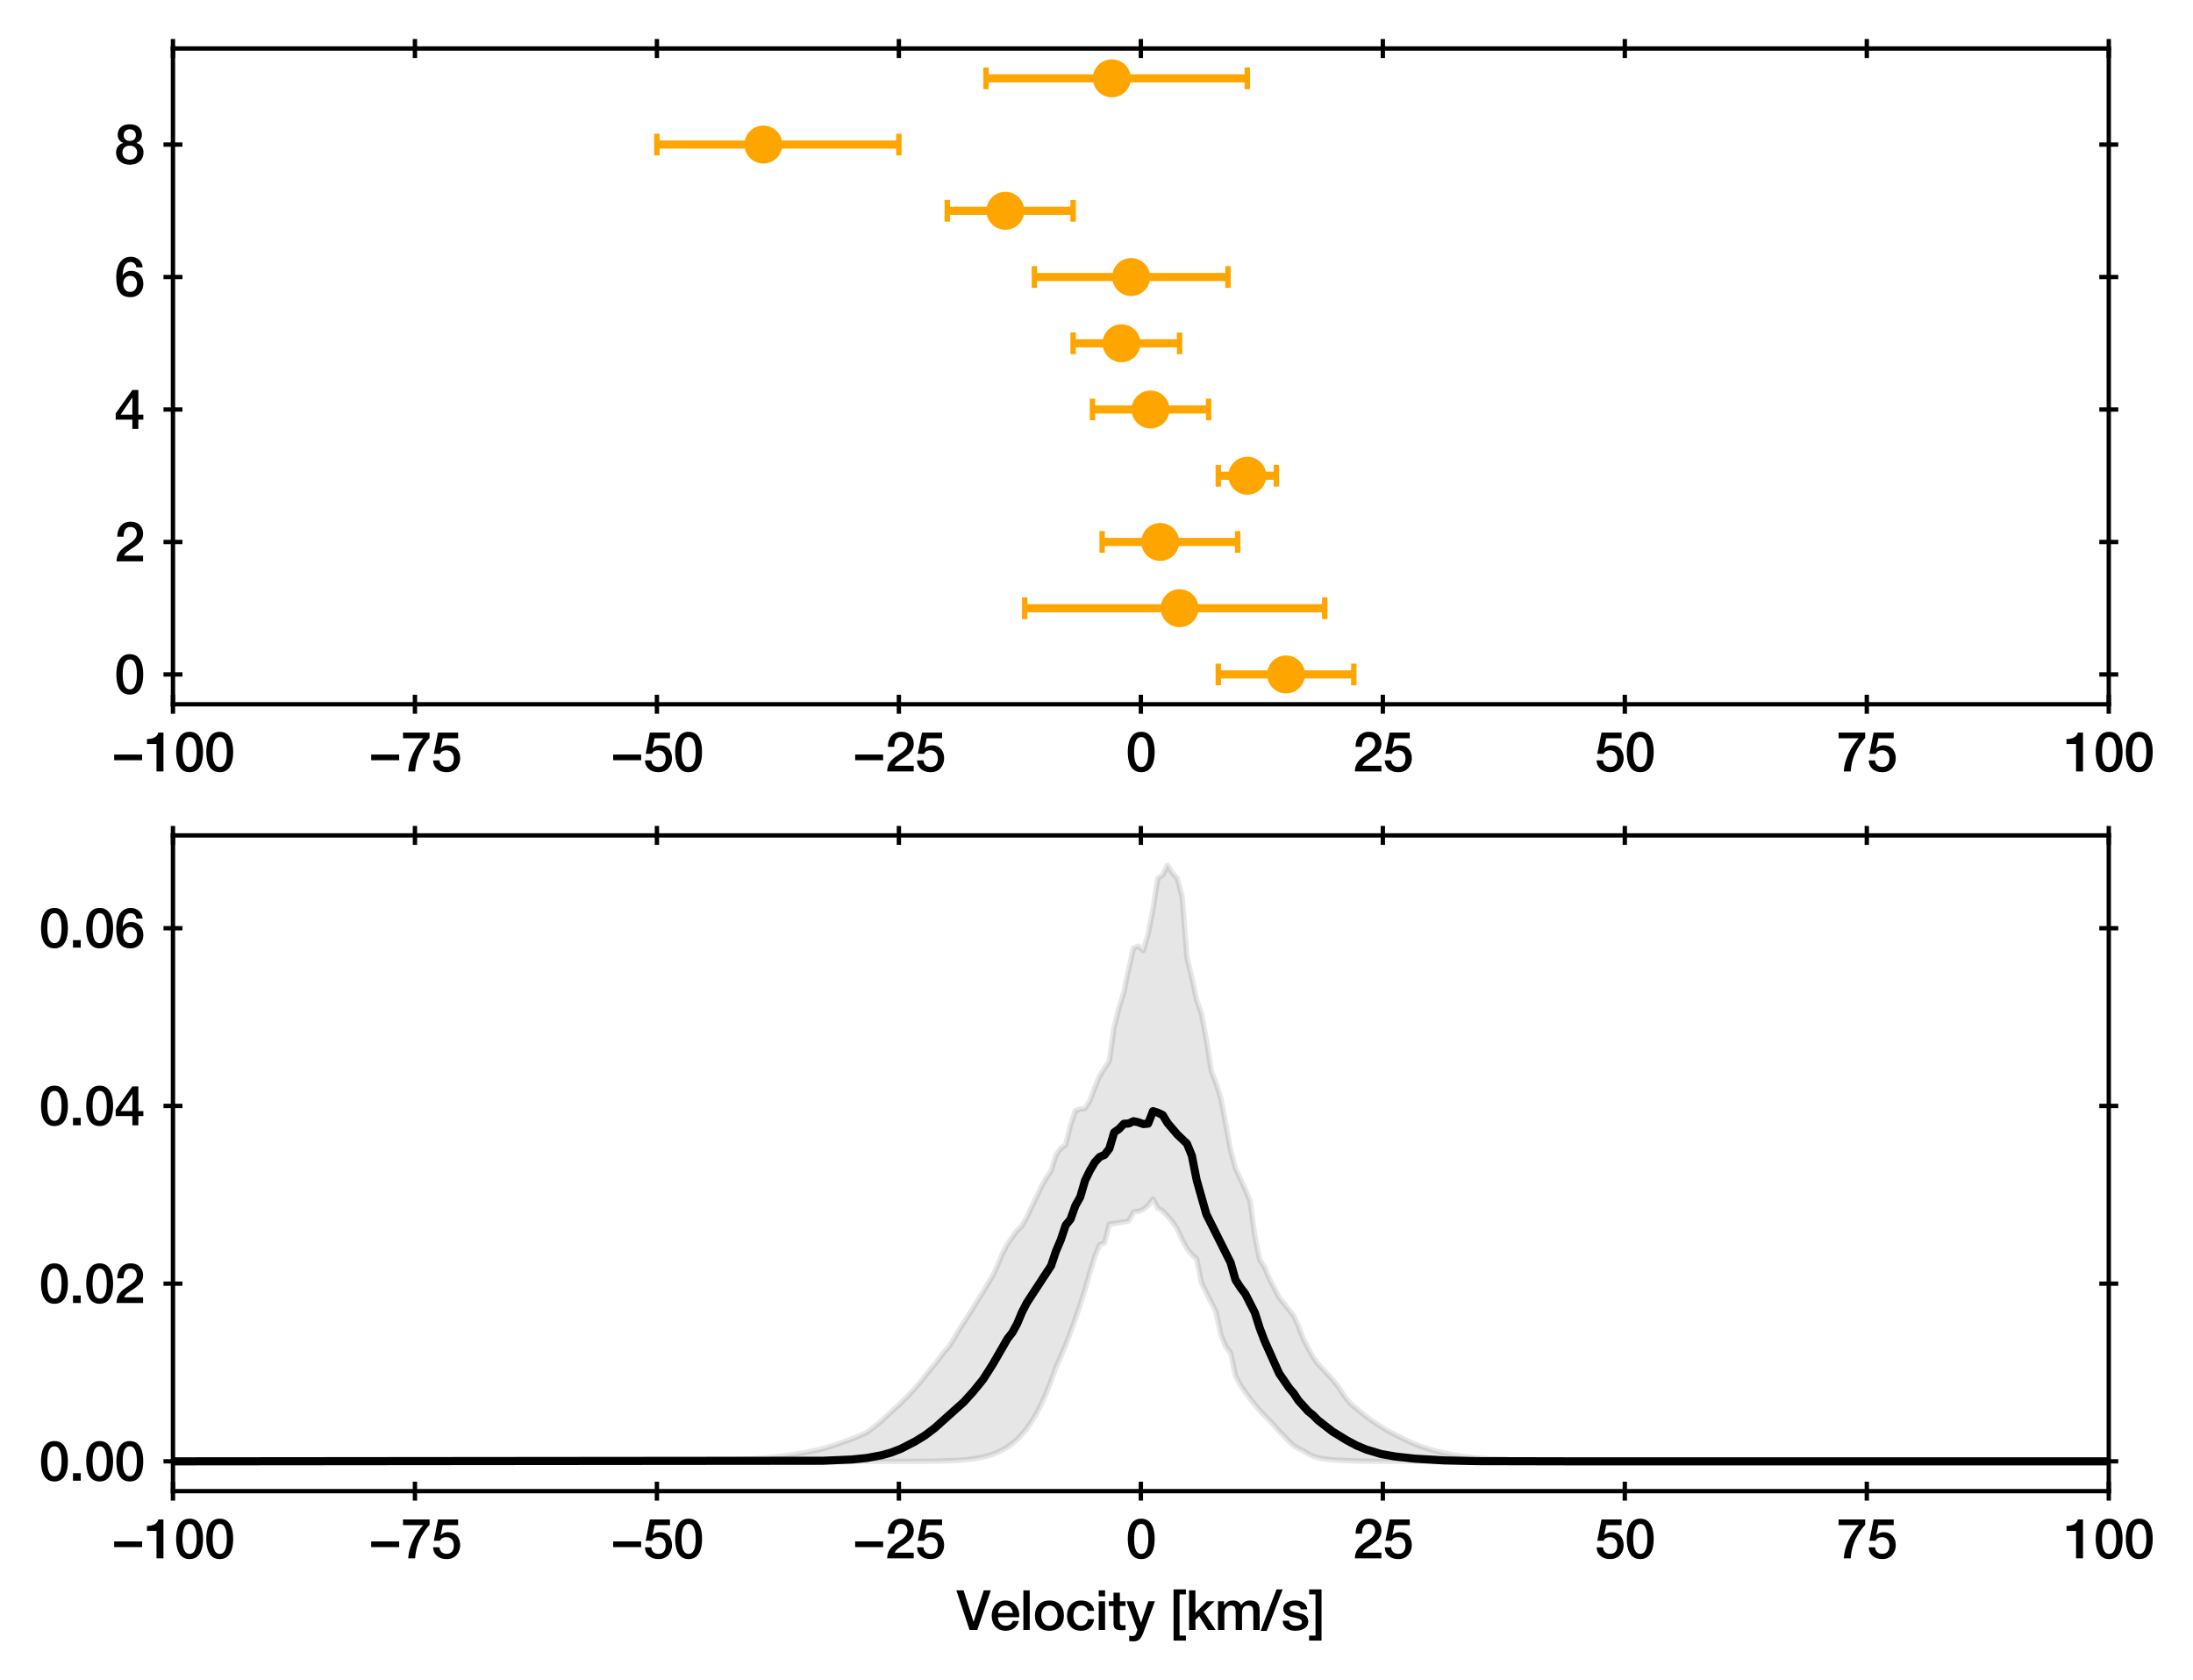 <?xml version="1.0" encoding="utf-8" standalone="no"?>
<!DOCTYPE svg PUBLIC "-//W3C//DTD SVG 1.1//EN"
  "http://www.w3.org/Graphics/SVG/1.1/DTD/svg11.dtd">
<svg height="309.921pt" version="1.1" viewBox="0 0 404.567 309.921" width="404.567pt" xmlns="http://www.w3.org/2000/svg" xmlns:xlink="http://www.w3.org/1999/xlink">
 <defs>
  <style type="text/css">*{stroke-linecap:butt;stroke-linejoin:round;}</style>
 </defs>
 <g id="figure_1">
  <g id="patch_1">
   <path d="M 0 309.921 
L 404.567 309.921 
L 404.567 0 
L 0 0 
z
" style="fill:#ffffff;"/>
  </g>
  <g id="axes_1">
   <g id="patch_2">
    <path d="M 31.908 129.91 
L 389.028 129.91 
L 389.028 8.95 
L 31.908 8.95 
z
" style="fill:#ffffff;"/>
   </g>
   <g id="matplotlib.axis_1">
    <g id="xtick_1">
     <g id="line2d_1">
      <defs>
       <path d="M 0 1.75 
L 0 -1.75 
" id="m931d6186bf" style="stroke:#000000;stroke-width:0.8;"/>
      </defs>
      <g>
       <use style="stroke:#000000;stroke-width:0.8;" x="31.908" xlink:href="#m931d6186bf" y="129.91"/>
      </g>
     </g>
     <g id="line2d_2">
      <g>
       <use style="stroke:#000000;stroke-width:0.8;" x="31.908" xlink:href="#m931d6186bf" y="8.95"/>
      </g>
     </g>
     <g id="text_1">
      <!-- −100 -->
      <g transform="translate(20.569 142.301)scale(0.1 -0.1)">
       <defs>
        <path d="M 3533 1293 
L 3533 1946 
L 307 1946 
L 307 1293 
L 3533 1293 
z
" id="HelveticaNeue-Medium-2212" transform="scale(0.016)"/>
        <path d="M 339 3162 
L 1440 3162 
L 1440 0 
L 2240 0 
L 2240 4480 
L 1645 4480 
C 1536 3942 954 3731 339 3738 
L 339 3162 
z
" id="HelveticaNeue-Medium-31" transform="scale(0.016)"/>
        <path d="M 1779 518 
C 1139 518 960 1306 960 2240 
C 960 3174 1139 3962 1779 3962 
C 2419 3962 2598 3174 2598 2240 
C 2598 1306 2419 518 1779 518 
z
M 1779 4570 
C 493 4570 230 3258 230 2240 
C 230 1222 493 -90 1779 -90 
C 3066 -90 3328 1222 3328 2240 
C 3328 3258 3066 4570 1779 4570 
z
" id="HelveticaNeue-Medium-30" transform="scale(0.016)"/>
       </defs>
       <use xlink:href="#HelveticaNeue-Medium-2212"/>
       <use x="60" xlink:href="#HelveticaNeue-Medium-31"/>
       <use x="115.6" xlink:href="#HelveticaNeue-Medium-30"/>
       <use x="171.2" xlink:href="#HelveticaNeue-Medium-30"/>
      </g>
     </g>
    </g>
    <g id="xtick_2">
     <g id="line2d_3">
      <g>
       <use style="stroke:#000000;stroke-width:0.8;" x="76.548" xlink:href="#m931d6186bf" y="129.91"/>
      </g>
     </g>
     <g id="line2d_4">
      <g>
       <use style="stroke:#000000;stroke-width:0.8;" x="76.548" xlink:href="#m931d6186bf" y="8.95"/>
      </g>
     </g>
     <g id="text_2">
      <!-- −75 -->
      <g transform="translate(67.988 142.301)scale(0.1 -0.1)">
       <defs>
        <path d="M 224 3827 
L 2547 3827 
C 1626 2790 915 1414 819 0 
L 1619 0 
C 1734 1619 2355 2816 3290 3872 
L 3290 4480 
L 224 4480 
L 224 3827 
z
" id="HelveticaNeue-Medium-37" transform="scale(0.016)"/>
        <path d="M 307 2029 
L 1037 2029 
C 1152 2342 1453 2438 1760 2438 
C 2349 2438 2611 1997 2611 1504 
C 2611 960 2400 518 1779 518 
C 1306 518 998 794 954 1274 
L 224 1274 
C 256 378 928 -90 1792 -90 
C 2893 -90 3341 800 3341 1517 
C 3341 2374 2829 3014 1939 3014 
C 1638 3014 1312 2893 1114 2675 
L 1101 2688 
L 1331 3827 
L 3104 3827 
L 3104 4480 
L 787 4480 
L 307 2029 
z
" id="HelveticaNeue-Medium-35" transform="scale(0.016)"/>
       </defs>
       <use xlink:href="#HelveticaNeue-Medium-2212"/>
       <use x="60" xlink:href="#HelveticaNeue-Medium-37"/>
       <use x="115.6" xlink:href="#HelveticaNeue-Medium-35"/>
      </g>
     </g>
    </g>
    <g id="xtick_3">
     <g id="line2d_5">
      <g>
       <use style="stroke:#000000;stroke-width:0.8;" x="121.188" xlink:href="#m931d6186bf" y="129.91"/>
      </g>
     </g>
     <g id="line2d_6">
      <g>
       <use style="stroke:#000000;stroke-width:0.8;" x="121.188" xlink:href="#m931d6186bf" y="8.95"/>
      </g>
     </g>
     <g id="text_3">
      <!-- −50 -->
      <g transform="translate(112.628 142.301)scale(0.1 -0.1)">
       <use xlink:href="#HelveticaNeue-Medium-2212"/>
       <use x="60" xlink:href="#HelveticaNeue-Medium-35"/>
       <use x="115.6" xlink:href="#HelveticaNeue-Medium-30"/>
      </g>
     </g>
    </g>
    <g id="xtick_4">
     <g id="line2d_7">
      <g>
       <use style="stroke:#000000;stroke-width:0.8;" x="165.828" xlink:href="#m931d6186bf" y="129.91"/>
      </g>
     </g>
     <g id="line2d_8">
      <g>
       <use style="stroke:#000000;stroke-width:0.8;" x="165.828" xlink:href="#m931d6186bf" y="8.95"/>
      </g>
     </g>
     <g id="text_4">
      <!-- −25 -->
      <g transform="translate(157.268 142.301)scale(0.1 -0.1)">
       <defs>
        <path d="M 3309 653 
L 1126 653 
C 1254 1050 1798 1325 2317 1683 
C 2829 2042 3315 2483 3315 3194 
C 3315 3770 2970 4570 1875 4570 
C 877 4570 333 3834 333 2842 
L 1062 2842 
C 1082 3469 1254 3962 1830 3962 
C 2458 3962 2592 3488 2586 3168 
C 2573 2470 1818 2118 1235 1696 
C 634 1293 256 736 250 0 
L 3309 0 
L 3309 653 
z
" id="HelveticaNeue-Medium-32" transform="scale(0.016)"/>
       </defs>
       <use xlink:href="#HelveticaNeue-Medium-2212"/>
       <use x="60" xlink:href="#HelveticaNeue-Medium-32"/>
       <use x="115.6" xlink:href="#HelveticaNeue-Medium-35"/>
      </g>
     </g>
    </g>
    <g id="xtick_5">
     <g id="line2d_9">
      <g>
       <use style="stroke:#000000;stroke-width:0.8;" x="210.468" xlink:href="#m931d6186bf" y="129.91"/>
      </g>
     </g>
     <g id="line2d_10">
      <g>
       <use style="stroke:#000000;stroke-width:0.8;" x="210.468" xlink:href="#m931d6186bf" y="8.95"/>
      </g>
     </g>
     <g id="text_5">
      <!-- 0 -->
      <g transform="translate(207.688 142.301)scale(0.1 -0.1)">
       <use xlink:href="#HelveticaNeue-Medium-30"/>
      </g>
     </g>
    </g>
    <g id="xtick_6">
     <g id="line2d_11">
      <g>
       <use style="stroke:#000000;stroke-width:0.8;" x="255.108" xlink:href="#m931d6186bf" y="129.91"/>
      </g>
     </g>
     <g id="line2d_12">
      <g>
       <use style="stroke:#000000;stroke-width:0.8;" x="255.108" xlink:href="#m931d6186bf" y="8.95"/>
      </g>
     </g>
     <g id="text_6">
      <!-- 25 -->
      <g transform="translate(249.548 142.301)scale(0.1 -0.1)">
       <use xlink:href="#HelveticaNeue-Medium-32"/>
       <use x="55.6" xlink:href="#HelveticaNeue-Medium-35"/>
      </g>
     </g>
    </g>
    <g id="xtick_7">
     <g id="line2d_13">
      <g>
       <use style="stroke:#000000;stroke-width:0.8;" x="299.748" xlink:href="#m931d6186bf" y="129.91"/>
      </g>
     </g>
     <g id="line2d_14">
      <g>
       <use style="stroke:#000000;stroke-width:0.8;" x="299.748" xlink:href="#m931d6186bf" y="8.95"/>
      </g>
     </g>
     <g id="text_7">
      <!-- 50 -->
      <g transform="translate(294.188 142.301)scale(0.1 -0.1)">
       <use xlink:href="#HelveticaNeue-Medium-35"/>
       <use x="55.6" xlink:href="#HelveticaNeue-Medium-30"/>
      </g>
     </g>
    </g>
    <g id="xtick_8">
     <g id="line2d_15">
      <g>
       <use style="stroke:#000000;stroke-width:0.8;" x="344.388" xlink:href="#m931d6186bf" y="129.91"/>
      </g>
     </g>
     <g id="line2d_16">
      <g>
       <use style="stroke:#000000;stroke-width:0.8;" x="344.388" xlink:href="#m931d6186bf" y="8.95"/>
      </g>
     </g>
     <g id="text_8">
      <!-- 75 -->
      <g transform="translate(338.828 142.301)scale(0.1 -0.1)">
       <use xlink:href="#HelveticaNeue-Medium-37"/>
       <use x="55.6" xlink:href="#HelveticaNeue-Medium-35"/>
      </g>
     </g>
    </g>
    <g id="xtick_9">
     <g id="line2d_17">
      <g>
       <use style="stroke:#000000;stroke-width:0.8;" x="389.028" xlink:href="#m931d6186bf" y="129.91"/>
      </g>
     </g>
     <g id="line2d_18">
      <g>
       <use style="stroke:#000000;stroke-width:0.8;" x="389.028" xlink:href="#m931d6186bf" y="8.95"/>
      </g>
     </g>
     <g id="text_9">
      <!-- 100 -->
      <g transform="translate(380.689 142.301)scale(0.1 -0.1)">
       <use xlink:href="#HelveticaNeue-Medium-31"/>
       <use x="55.6" xlink:href="#HelveticaNeue-Medium-30"/>
       <use x="111.2" xlink:href="#HelveticaNeue-Medium-30"/>
      </g>
     </g>
    </g>
   </g>
   <g id="matplotlib.axis_2">
    <g id="ytick_1">
     <g id="line2d_19">
      <defs>
       <path d="M 1.75 0 
L -1.75 -0 
" id="m1136cac507" style="stroke:#000000;stroke-width:0.8;"/>
      </defs>
      <g>
       <use style="stroke:#000000;stroke-width:0.8;" x="31.908" xlink:href="#m1136cac507" y="124.412"/>
      </g>
     </g>
     <g id="line2d_20">
      <g>
       <use style="stroke:#000000;stroke-width:0.8;" x="389.028" xlink:href="#m1136cac507" y="124.412"/>
      </g>
     </g>
     <g id="text_10">
      <!-- 0 -->
      <g transform="translate(21.098 127.982)scale(0.1 -0.1)">
       <use xlink:href="#HelveticaNeue-Medium-30"/>
      </g>
     </g>
    </g>
    <g id="ytick_2">
     <g id="line2d_21">
      <g>
       <use style="stroke:#000000;stroke-width:0.8;" x="31.908" xlink:href="#m1136cac507" y="99.975"/>
      </g>
     </g>
     <g id="line2d_22">
      <g>
       <use style="stroke:#000000;stroke-width:0.8;" x="389.028" xlink:href="#m1136cac507" y="99.975"/>
      </g>
     </g>
     <g id="text_11">
      <!-- 2 -->
      <g transform="translate(21.098 103.546)scale(0.1 -0.1)">
       <use xlink:href="#HelveticaNeue-Medium-32"/>
      </g>
     </g>
    </g>
    <g id="ytick_3">
     <g id="line2d_23">
      <g>
       <use style="stroke:#000000;stroke-width:0.8;" x="31.908" xlink:href="#m1136cac507" y="75.539"/>
      </g>
     </g>
     <g id="line2d_24">
      <g>
       <use style="stroke:#000000;stroke-width:0.8;" x="389.028" xlink:href="#m1136cac507" y="75.539"/>
      </g>
     </g>
     <g id="text_12">
      <!-- 4 -->
      <g transform="translate(21.098 79.109)scale(0.1 -0.1)">
       <defs>
        <path d="M 3341 1638 
L 2765 1638 
L 2765 4480 
L 2074 4480 
L 154 1786 
L 154 1062 
L 2074 1062 
L 2074 0 
L 2765 0 
L 2765 1062 
L 3341 1062 
L 3341 1638 
z
M 2061 3610 
L 2074 3610 
L 2074 1638 
L 717 1638 
L 2061 3610 
z
" id="HelveticaNeue-Medium-34" transform="scale(0.016)"/>
       </defs>
       <use xlink:href="#HelveticaNeue-Medium-34"/>
      </g>
     </g>
    </g>
    <g id="ytick_4">
     <g id="line2d_25">
      <g>
       <use style="stroke:#000000;stroke-width:0.8;" x="31.908" xlink:href="#m1136cac507" y="51.103"/>
      </g>
     </g>
     <g id="line2d_26">
      <g>
       <use style="stroke:#000000;stroke-width:0.8;" x="389.028" xlink:href="#m1136cac507" y="51.103"/>
      </g>
     </g>
     <g id="text_13">
      <!-- 6 -->
      <g transform="translate(21.098 54.673)scale(0.1 -0.1)">
       <defs>
        <path d="M 1824 518 
C 1293 518 1018 966 1018 1453 
C 1018 1946 1293 2368 1824 2368 
C 2349 2368 2611 1933 2611 1453 
C 2611 973 2349 518 1824 518 
z
M 3258 3347 
C 3219 4077 2618 4570 1907 4570 
C 640 4570 218 3322 218 2253 
C 218 947 531 -90 1850 -90 
C 2746 -90 3341 570 3341 1440 
C 3341 2298 2816 2944 1926 2944 
C 1530 2944 1158 2765 960 2413 
L 947 2426 
C 992 3014 1082 3962 1875 3962 
C 2253 3962 2496 3712 2528 3347 
L 3258 3347 
z
" id="HelveticaNeue-Medium-36" transform="scale(0.016)"/>
       </defs>
       <use xlink:href="#HelveticaNeue-Medium-36"/>
      </g>
     </g>
    </g>
    <g id="ytick_5">
     <g id="line2d_27">
      <g>
       <use style="stroke:#000000;stroke-width:0.8;" x="31.908" xlink:href="#m1136cac507" y="26.666"/>
      </g>
     </g>
     <g id="line2d_28">
      <g>
       <use style="stroke:#000000;stroke-width:0.8;" x="389.028" xlink:href="#m1136cac507" y="26.666"/>
      </g>
     </g>
     <g id="text_14">
      <!-- 8 -->
      <g transform="translate(21.098 30.237)scale(0.1 -0.1)">
       <defs>
        <path d="M 1779 486 
C 1293 486 928 794 928 1318 
C 928 1811 1293 2106 1779 2106 
C 2266 2106 2630 1811 2630 1318 
C 2630 794 2266 486 1779 486 
z
M 1779 -90 
C 2688 -90 3360 442 3360 1318 
C 3360 1882 3040 2285 2541 2413 
L 2541 2426 
C 2944 2579 3174 2912 3174 3347 
C 3174 4109 2669 4570 1779 4570 
C 890 4570 384 4109 384 3347 
C 384 2912 614 2579 1018 2426 
L 1018 2413 
C 518 2285 198 1882 198 1318 
C 198 442 870 -90 1779 -90 
z
M 1779 3994 
C 2170 3994 2483 3750 2483 3309 
C 2483 2886 2182 2650 1779 2650 
C 1376 2650 1075 2886 1075 3309 
C 1075 3750 1389 3994 1779 3994 
z
" id="HelveticaNeue-Medium-38" transform="scale(0.016)"/>
       </defs>
       <use xlink:href="#HelveticaNeue-Medium-38"/>
      </g>
     </g>
    </g>
   </g>
   <g id="LineCollection_1">
    <path clip-path="url(#p2419d23146)" d="M 224.753 124.412 
L 249.751 124.412 
" style="fill:none;stroke:#ffa500;stroke-width:1.5;"/>
    <path clip-path="url(#p2419d23146)" d="M 189.041 112.194 
L 244.394 112.194 
" style="fill:none;stroke:#ffa500;stroke-width:1.5;"/>
    <path clip-path="url(#p2419d23146)" d="M 203.325 99.975 
L 228.324 99.975 
" style="fill:none;stroke:#ffa500;stroke-width:1.5;"/>
    <path clip-path="url(#p2419d23146)" d="M 224.753 87.757 
L 235.466 87.757 
" style="fill:none;stroke:#ffa500;stroke-width:1.5;"/>
    <path clip-path="url(#p2419d23146)" d="M 201.54 75.539 
L 222.967 75.539 
" style="fill:none;stroke:#ffa500;stroke-width:1.5;"/>
    <path clip-path="url(#p2419d23146)" d="M 197.969 63.321 
L 217.61 63.321 
" style="fill:none;stroke:#ffa500;stroke-width:1.5;"/>
    <path clip-path="url(#p2419d23146)" d="M 190.826 51.103 
L 226.538 51.103 
" style="fill:none;stroke:#ffa500;stroke-width:1.5;"/>
    <path clip-path="url(#p2419d23146)" d="M 174.756 38.885 
L 197.969 38.885 
" style="fill:none;stroke:#ffa500;stroke-width:1.5;"/>
    <path clip-path="url(#p2419d23146)" d="M 121.188 26.666 
L 165.828 26.666 
" style="fill:none;stroke:#ffa500;stroke-width:1.5;"/>
    <path clip-path="url(#p2419d23146)" d="M 181.898 14.448 
L 230.109 14.448 
" style="fill:none;stroke:#ffa500;stroke-width:1.5;"/>
   </g>
   <g id="line2d_29">
    <defs>
     <path d="M 0 2 
L 0 -2 
" id="mf5b0716fe7" style="stroke:#ffa500;"/>
    </defs>
    <g clip-path="url(#p2419d23146)">
     <use style="fill:#ffa500;stroke:#ffa500;" x="224.753" xlink:href="#mf5b0716fe7" y="124.412"/>
     <use style="fill:#ffa500;stroke:#ffa500;" x="189.041" xlink:href="#mf5b0716fe7" y="112.194"/>
     <use style="fill:#ffa500;stroke:#ffa500;" x="203.325" xlink:href="#mf5b0716fe7" y="99.975"/>
     <use style="fill:#ffa500;stroke:#ffa500;" x="224.753" xlink:href="#mf5b0716fe7" y="87.757"/>
     <use style="fill:#ffa500;stroke:#ffa500;" x="201.54" xlink:href="#mf5b0716fe7" y="75.539"/>
     <use style="fill:#ffa500;stroke:#ffa500;" x="197.969" xlink:href="#mf5b0716fe7" y="63.321"/>
     <use style="fill:#ffa500;stroke:#ffa500;" x="190.826" xlink:href="#mf5b0716fe7" y="51.103"/>
     <use style="fill:#ffa500;stroke:#ffa500;" x="174.756" xlink:href="#mf5b0716fe7" y="38.885"/>
     <use style="fill:#ffa500;stroke:#ffa500;" x="121.188" xlink:href="#mf5b0716fe7" y="26.666"/>
     <use style="fill:#ffa500;stroke:#ffa500;" x="181.898" xlink:href="#mf5b0716fe7" y="14.448"/>
    </g>
   </g>
   <g id="line2d_30">
    <g clip-path="url(#p2419d23146)">
     <use style="fill:#ffa500;stroke:#ffa500;" x="249.751" xlink:href="#mf5b0716fe7" y="124.412"/>
     <use style="fill:#ffa500;stroke:#ffa500;" x="244.394" xlink:href="#mf5b0716fe7" y="112.194"/>
     <use style="fill:#ffa500;stroke:#ffa500;" x="228.324" xlink:href="#mf5b0716fe7" y="99.975"/>
     <use style="fill:#ffa500;stroke:#ffa500;" x="235.466" xlink:href="#mf5b0716fe7" y="87.757"/>
     <use style="fill:#ffa500;stroke:#ffa500;" x="222.967" xlink:href="#mf5b0716fe7" y="75.539"/>
     <use style="fill:#ffa500;stroke:#ffa500;" x="217.61" xlink:href="#mf5b0716fe7" y="63.321"/>
     <use style="fill:#ffa500;stroke:#ffa500;" x="226.538" xlink:href="#mf5b0716fe7" y="51.103"/>
     <use style="fill:#ffa500;stroke:#ffa500;" x="197.969" xlink:href="#mf5b0716fe7" y="38.885"/>
     <use style="fill:#ffa500;stroke:#ffa500;" x="165.828" xlink:href="#mf5b0716fe7" y="26.666"/>
     <use style="fill:#ffa500;stroke:#ffa500;" x="230.109" xlink:href="#mf5b0716fe7" y="14.448"/>
    </g>
   </g>
   <g id="line2d_31">
    <defs>
     <path d="M 0 3 
C 0.796 3 1.559 2.684 2.121 2.121 
C 2.684 1.559 3 0.796 3 0 
C 3 -0.796 2.684 -1.559 2.121 -2.121 
C 1.559 -2.684 0.796 -3 0 -3 
C -0.796 -3 -1.559 -2.684 -2.121 -2.121 
C -2.684 -1.559 -3 -0.796 -3 0 
C -3 0.796 -2.684 1.559 -2.121 2.121 
C -1.559 2.684 -0.796 3 0 3 
z
" id="m97634e04d9" style="stroke:#ffa500;"/>
    </defs>
    <g clip-path="url(#p2419d23146)">
     <use style="fill:#ffa500;stroke:#ffa500;" x="237.252" xlink:href="#m97634e04d9" y="124.412"/>
     <use style="fill:#ffa500;stroke:#ffa500;" x="217.61" xlink:href="#m97634e04d9" y="112.194"/>
     <use style="fill:#ffa500;stroke:#ffa500;" x="214.039" xlink:href="#m97634e04d9" y="99.975"/>
     <use style="fill:#ffa500;stroke:#ffa500;" x="230.109" xlink:href="#m97634e04d9" y="87.757"/>
     <use style="fill:#ffa500;stroke:#ffa500;" x="212.253" xlink:href="#m97634e04d9" y="75.539"/>
     <use style="fill:#ffa500;stroke:#ffa500;" x="206.897" xlink:href="#m97634e04d9" y="63.321"/>
     <use style="fill:#ffa500;stroke:#ffa500;" x="208.682" xlink:href="#m97634e04d9" y="51.103"/>
     <use style="fill:#ffa500;stroke:#ffa500;" x="185.469" xlink:href="#m97634e04d9" y="38.885"/>
     <use style="fill:#ffa500;stroke:#ffa500;" x="140.829" xlink:href="#m97634e04d9" y="26.666"/>
     <use style="fill:#ffa500;stroke:#ffa500;" x="205.111" xlink:href="#m97634e04d9" y="14.448"/>
    </g>
   </g>
   <g id="patch_3">
    <path d="M 31.908 129.91 
L 31.908 8.95 
" style="fill:none;stroke:#000000;stroke-linecap:square;stroke-linejoin:miter;stroke-width:0.8;"/>
   </g>
   <g id="patch_4">
    <path d="M 389.028 129.91 
L 389.028 8.95 
" style="fill:none;stroke:#000000;stroke-linecap:square;stroke-linejoin:miter;stroke-width:0.8;"/>
   </g>
   <g id="patch_5">
    <path d="M 31.908 129.91 
L 389.028 129.91 
" style="fill:none;stroke:#000000;stroke-linecap:square;stroke-linejoin:miter;stroke-width:0.8;"/>
   </g>
   <g id="patch_6">
    <path d="M 31.908 8.95 
L 389.028 8.95 
" style="fill:none;stroke:#000000;stroke-linecap:square;stroke-linejoin:miter;stroke-width:0.8;"/>
   </g>
  </g>
  <g id="axes_2">
   <g id="patch_7">
    <path d="M 31.908 275.062 
L 389.028 275.062 
L 389.028 154.102 
L 31.908 154.102 
z
" style="fill:#ffffff;"/>
   </g>
   <g id="PolyCollection_1">
    <defs>
     <path d="M 31.908 -40.358 
L 31.908 -40.358 
L 32.803 -40.358 
L 33.698 -40.358 
L 34.593 -40.358 
L 35.488 -40.358 
L 36.383 -40.358 
L 37.278 -40.358 
L 38.173 -40.358 
L 39.068 -40.358 
L 39.963 -40.358 
L 40.858 -40.358 
L 41.753 -40.358 
L 42.648 -40.358 
L 43.543 -40.358 
L 44.438 -40.358 
L 45.333 -40.358 
L 46.228 -40.358 
L 47.123 -40.358 
L 48.018 -40.358 
L 48.914 -40.358 
L 49.809 -40.358 
L 50.704 -40.358 
L 51.599 -40.358 
L 52.494 -40.358 
L 53.389 -40.358 
L 54.284 -40.358 
L 55.179 -40.358 
L 56.074 -40.358 
L 56.969 -40.358 
L 57.864 -40.358 
L 58.759 -40.358 
L 59.654 -40.358 
L 60.549 -40.358 
L 61.444 -40.358 
L 62.339 -40.358 
L 63.234 -40.358 
L 64.129 -40.358 
L 65.024 -40.358 
L 65.919 -40.358 
L 66.814 -40.358 
L 67.709 -40.358 
L 68.604 -40.358 
L 69.499 -40.358 
L 70.394 -40.358 
L 71.289 -40.358 
L 72.185 -40.358 
L 73.08 -40.358 
L 73.975 -40.358 
L 74.87 -40.358 
L 75.765 -40.358 
L 76.66 -40.358 
L 77.555 -40.358 
L 78.45 -40.358 
L 79.345 -40.358 
L 80.24 -40.358 
L 81.135 -40.358 
L 82.03 -40.358 
L 82.925 -40.358 
L 83.82 -40.358 
L 84.715 -40.358 
L 85.61 -40.358 
L 86.505 -40.358 
L 87.4 -40.358 
L 88.295 -40.358 
L 89.19 -40.358 
L 90.085 -40.358 
L 90.98 -40.358 
L 91.875 -40.358 
L 92.77 -40.358 
L 93.665 -40.358 
L 94.56 -40.358 
L 95.455 -40.358 
L 96.351 -40.358 
L 97.246 -40.358 
L 98.141 -40.358 
L 99.036 -40.358 
L 99.931 -40.358 
L 100.826 -40.358 
L 101.721 -40.358 
L 102.616 -40.358 
L 103.511 -40.358 
L 104.406 -40.358 
L 105.301 -40.358 
L 106.196 -40.358 
L 107.091 -40.358 
L 107.986 -40.358 
L 108.881 -40.358 
L 109.776 -40.358 
L 110.671 -40.358 
L 111.566 -40.358 
L 112.461 -40.358 
L 113.356 -40.358 
L 114.251 -40.358 
L 115.146 -40.358 
L 116.041 -40.358 
L 116.936 -40.358 
L 117.831 -40.358 
L 118.726 -40.358 
L 119.621 -40.358 
L 120.517 -40.358 
L 121.412 -40.358 
L 122.307 -40.358 
L 123.202 -40.358 
L 124.097 -40.358 
L 124.992 -40.358 
L 125.887 -40.358 
L 126.782 -40.358 
L 127.677 -40.358 
L 128.572 -40.358 
L 129.467 -40.358 
L 130.362 -40.358 
L 131.257 -40.358 
L 132.152 -40.358 
L 133.047 -40.358 
L 133.942 -40.358 
L 134.837 -40.358 
L 135.732 -40.358 
L 136.627 -40.358 
L 137.522 -40.358 
L 138.417 -40.358 
L 139.312 -40.358 
L 140.207 -40.358 
L 141.102 -40.358 
L 141.997 -40.358 
L 142.892 -40.358 
L 143.788 -40.358 
L 144.683 -40.358 
L 145.578 -40.358 
L 146.473 -40.358 
L 147.368 -40.358 
L 148.263 -40.358 
L 149.158 -40.358 
L 150.053 -40.358 
L 150.948 -40.358 
L 151.843 -40.358 
L 152.738 -40.358 
L 153.633 -40.358 
L 154.528 -40.358 
L 155.423 -40.358 
L 156.318 -40.358 
L 157.213 -40.358 
L 158.108 -40.358 
L 159.003 -40.358 
L 159.898 -40.358 
L 160.793 -40.358 
L 161.688 -40.358 
L 162.583 -40.358 
L 163.478 -40.358 
L 164.373 -40.358 
L 165.268 -40.359 
L 166.163 -40.36 
L 167.058 -40.361 
L 167.954 -40.362 
L 168.849 -40.365 
L 169.744 -40.369 
L 170.639 -40.375 
L 171.534 -40.384 
L 172.429 -40.396 
L 173.324 -40.415 
L 174.219 -40.441 
L 175.114 -40.473 
L 176.009 -40.513 
L 176.904 -40.565 
L 177.799 -40.633 
L 178.694 -40.721 
L 179.589 -40.835 
L 180.484 -40.979 
L 181.379 -41.162 
L 182.274 -41.391 
L 183.169 -41.678 
L 184.064 -42.033 
L 184.959 -42.469 
L 185.854 -43 
L 186.749 -43.645 
L 187.644 -44.42 
L 188.539 -45.344 
L 189.434 -46.439 
L 190.329 -47.726 
L 191.225 -49.227 
L 192.12 -50.963 
L 193.015 -52.958 
L 193.91 -55.229 
L 194.805 -57.731 
L 195.7 -59.716 
L 196.595 -61.862 
L 197.49 -64.174 
L 198.385 -66.653 
L 199.28 -69.298 
L 200.175 -72.107 
L 201.07 -75.236 
L 201.965 -78.168 
L 202.86 -80.319 
L 203.755 -80.663 
L 204.65 -84.136 
L 205.545 -84.235 
L 206.44 -84.396 
L 207.335 -84.508 
L 208.23 -84.693 
L 209.125 -86.368 
L 210.02 -86.481 
L 210.915 -86.85 
L 211.81 -87.592 
L 212.705 -88.757 
L 213.6 -87.074 
L 214.495 -86.534 
L 215.391 -85.643 
L 216.286 -84.555 
L 217.181 -83.234 
L 218.076 -81.274 
L 218.971 -79.636 
L 219.866 -78.512 
L 220.761 -77.742 
L 221.656 -73.277 
L 222.551 -71.476 
L 223.446 -69.705 
L 224.341 -67.923 
L 225.236 -63.667 
L 226.131 -61.546 
L 227.026 -60.397 
L 227.921 -56.156 
L 228.816 -54.466 
L 229.711 -53.161 
L 230.606 -51.944 
L 231.501 -50.814 
L 232.396 -49.768 
L 233.291 -48.802 
L 234.186 -47.915 
L 235.081 -46.949 
L 235.976 -45.937 
L 236.871 -45.057 
L 237.766 -44.089 
L 238.661 -43.246 
L 239.557 -42.725 
L 240.452 -42.274 
L 241.347 -41.753 
L 242.242 -41.323 
L 243.137 -41.02 
L 244.032 -40.849 
L 244.927 -40.737 
L 245.822 -40.651 
L 246.717 -40.584 
L 247.612 -40.532 
L 248.507 -40.493 
L 249.402 -40.455 
L 250.297 -40.426 
L 251.192 -40.406 
L 252.087 -40.392 
L 252.982 -40.381 
L 253.877 -40.374 
L 254.772 -40.369 
L 255.667 -40.365 
L 256.562 -40.363 
L 257.457 -40.361 
L 258.352 -40.36 
L 259.247 -40.359 
L 260.142 -40.359 
L 261.037 -40.358 
L 261.932 -40.358 
L 262.828 -40.358 
L 263.723 -40.358 
L 264.618 -40.358 
L 265.513 -40.358 
L 266.408 -40.358 
L 267.303 -40.358 
L 268.198 -40.358 
L 269.093 -40.358 
L 269.988 -40.358 
L 270.883 -40.358 
L 271.778 -40.358 
L 272.673 -40.358 
L 273.568 -40.358 
L 274.463 -40.358 
L 275.358 -40.358 
L 276.253 -40.358 
L 277.148 -40.358 
L 278.043 -40.358 
L 278.938 -40.358 
L 279.833 -40.358 
L 280.728 -40.358 
L 281.623 -40.358 
L 282.518 -40.358 
L 283.413 -40.358 
L 284.308 -40.358 
L 285.203 -40.358 
L 286.098 -40.358 
L 286.994 -40.358 
L 287.889 -40.358 
L 288.784 -40.358 
L 289.679 -40.358 
L 290.574 -40.358 
L 291.469 -40.358 
L 292.364 -40.358 
L 293.259 -40.358 
L 294.154 -40.358 
L 295.049 -40.358 
L 295.944 -40.358 
L 296.839 -40.358 
L 297.734 -40.358 
L 298.629 -40.358 
L 299.524 -40.358 
L 300.419 -40.358 
L 301.314 -40.358 
L 302.209 -40.358 
L 303.104 -40.358 
L 303.999 -40.358 
L 304.894 -40.358 
L 305.789 -40.358 
L 306.684 -40.358 
L 307.579 -40.358 
L 308.474 -40.358 
L 309.369 -40.358 
L 310.265 -40.358 
L 311.16 -40.358 
L 312.055 -40.358 
L 312.95 -40.358 
L 313.845 -40.358 
L 314.74 -40.358 
L 315.635 -40.358 
L 316.53 -40.358 
L 317.425 -40.358 
L 318.32 -40.358 
L 319.215 -40.358 
L 320.11 -40.358 
L 321.005 -40.358 
L 321.9 -40.358 
L 322.795 -40.358 
L 323.69 -40.358 
L 324.585 -40.358 
L 325.48 -40.358 
L 326.375 -40.358 
L 327.27 -40.358 
L 328.165 -40.358 
L 329.06 -40.358 
L 329.955 -40.358 
L 330.85 -40.358 
L 331.745 -40.358 
L 332.64 -40.358 
L 333.535 -40.358 
L 334.431 -40.358 
L 335.326 -40.358 
L 336.221 -40.358 
L 337.116 -40.358 
L 338.011 -40.358 
L 338.906 -40.358 
L 339.801 -40.358 
L 340.696 -40.358 
L 341.591 -40.358 
L 342.486 -40.358 
L 343.381 -40.358 
L 344.276 -40.358 
L 345.171 -40.358 
L 346.066 -40.358 
L 346.961 -40.358 
L 347.856 -40.358 
L 348.751 -40.358 
L 349.646 -40.358 
L 350.541 -40.358 
L 351.436 -40.358 
L 352.331 -40.358 
L 353.226 -40.358 
L 354.121 -40.358 
L 355.016 -40.358 
L 355.911 -40.358 
L 356.806 -40.358 
L 357.701 -40.358 
L 358.597 -40.358 
L 359.492 -40.358 
L 360.387 -40.358 
L 361.282 -40.358 
L 362.177 -40.358 
L 363.072 -40.358 
L 363.967 -40.358 
L 364.862 -40.358 
L 365.757 -40.358 
L 366.652 -40.358 
L 367.547 -40.358 
L 368.442 -40.358 
L 369.337 -40.358 
L 370.232 -40.358 
L 371.127 -40.358 
L 372.022 -40.358 
L 372.917 -40.358 
L 373.812 -40.358 
L 374.707 -40.358 
L 375.602 -40.358 
L 376.497 -40.358 
L 377.392 -40.358 
L 378.287 -40.358 
L 379.182 -40.358 
L 380.077 -40.358 
L 380.972 -40.358 
L 381.868 -40.358 
L 382.763 -40.358 
L 383.658 -40.358 
L 384.553 -40.358 
L 385.448 -40.358 
L 386.343 -40.358 
L 387.238 -40.358 
L 388.133 -40.358 
L 389.028 -40.358 
L 389.028 -40.358 
L 389.028 -40.358 
L 388.133 -40.358 
L 387.238 -40.358 
L 386.343 -40.358 
L 385.448 -40.358 
L 384.553 -40.358 
L 383.658 -40.358 
L 382.763 -40.358 
L 381.868 -40.358 
L 380.972 -40.358 
L 380.077 -40.358 
L 379.182 -40.358 
L 378.287 -40.358 
L 377.392 -40.358 
L 376.497 -40.358 
L 375.602 -40.358 
L 374.707 -40.358 
L 373.812 -40.358 
L 372.917 -40.358 
L 372.022 -40.358 
L 371.127 -40.358 
L 370.232 -40.358 
L 369.337 -40.358 
L 368.442 -40.358 
L 367.547 -40.358 
L 366.652 -40.358 
L 365.757 -40.358 
L 364.862 -40.358 
L 363.967 -40.358 
L 363.072 -40.358 
L 362.177 -40.358 
L 361.282 -40.358 
L 360.387 -40.358 
L 359.492 -40.358 
L 358.597 -40.358 
L 357.701 -40.358 
L 356.806 -40.358 
L 355.911 -40.358 
L 355.016 -40.358 
L 354.121 -40.358 
L 353.226 -40.358 
L 352.331 -40.358 
L 351.436 -40.358 
L 350.541 -40.358 
L 349.646 -40.358 
L 348.751 -40.358 
L 347.856 -40.358 
L 346.961 -40.358 
L 346.066 -40.358 
L 345.171 -40.358 
L 344.276 -40.358 
L 343.381 -40.358 
L 342.486 -40.358 
L 341.591 -40.358 
L 340.696 -40.358 
L 339.801 -40.358 
L 338.906 -40.358 
L 338.011 -40.358 
L 337.116 -40.358 
L 336.221 -40.358 
L 335.326 -40.358 
L 334.431 -40.358 
L 333.535 -40.358 
L 332.64 -40.358 
L 331.745 -40.358 
L 330.85 -40.358 
L 329.955 -40.358 
L 329.06 -40.358 
L 328.165 -40.358 
L 327.27 -40.358 
L 326.375 -40.358 
L 325.48 -40.358 
L 324.585 -40.358 
L 323.69 -40.358 
L 322.795 -40.358 
L 321.9 -40.358 
L 321.005 -40.358 
L 320.11 -40.358 
L 319.215 -40.358 
L 318.32 -40.358 
L 317.425 -40.358 
L 316.53 -40.358 
L 315.635 -40.358 
L 314.74 -40.358 
L 313.845 -40.358 
L 312.95 -40.358 
L 312.055 -40.358 
L 311.16 -40.358 
L 310.265 -40.358 
L 309.369 -40.359 
L 308.474 -40.359 
L 307.579 -40.359 
L 306.684 -40.359 
L 305.789 -40.36 
L 304.894 -40.36 
L 303.999 -40.361 
L 303.104 -40.361 
L 302.209 -40.362 
L 301.314 -40.363 
L 300.419 -40.364 
L 299.524 -40.366 
L 298.629 -40.367 
L 297.734 -40.369 
L 296.839 -40.372 
L 295.944 -40.374 
L 295.049 -40.377 
L 294.154 -40.381 
L 293.259 -40.385 
L 292.364 -40.389 
L 291.469 -40.395 
L 290.574 -40.401 
L 289.679 -40.409 
L 288.784 -40.417 
L 287.889 -40.427 
L 286.994 -40.439 
L 286.098 -40.452 
L 285.203 -40.467 
L 284.308 -40.485 
L 283.413 -40.504 
L 282.518 -40.523 
L 281.623 -40.544 
L 280.728 -40.568 
L 279.833 -40.595 
L 278.938 -40.625 
L 278.043 -40.658 
L 277.148 -40.695 
L 276.253 -40.737 
L 275.358 -40.782 
L 274.463 -40.833 
L 273.568 -40.889 
L 272.673 -40.951 
L 271.778 -41.037 
L 270.883 -41.141 
L 269.988 -41.26 
L 269.093 -41.393 
L 268.198 -41.544 
L 267.303 -41.71 
L 266.408 -41.895 
L 265.513 -42.102 
L 264.618 -42.333 
L 263.723 -42.59 
L 262.828 -42.876 
L 261.932 -43.191 
L 261.037 -43.54 
L 260.142 -43.925 
L 259.247 -44.347 
L 258.352 -44.799 
L 257.457 -45.233 
L 256.562 -45.7 
L 255.667 -46.202 
L 254.772 -46.741 
L 253.877 -47.317 
L 252.982 -47.932 
L 252.087 -48.587 
L 251.192 -49.283 
L 250.297 -50.022 
L 249.402 -50.756 
L 248.507 -51.736 
L 247.612 -52.979 
L 246.717 -54.325 
L 245.822 -55.424 
L 244.927 -56.398 
L 244.032 -57.357 
L 243.137 -58.306 
L 242.242 -59.544 
L 241.347 -61.173 
L 240.452 -62.878 
L 239.557 -65.224 
L 238.661 -67.195 
L 237.766 -68.329 
L 236.871 -69.453 
L 235.976 -70.58 
L 235.081 -72.292 
L 234.186 -73.99 
L 233.291 -76.133 
L 232.396 -77.54 
L 231.501 -81.829 
L 230.606 -88.357 
L 229.711 -90.526 
L 228.816 -92.48 
L 227.921 -94.366 
L 227.026 -97.752 
L 226.131 -102.47 
L 225.236 -107.197 
L 224.341 -110.084 
L 223.446 -112.403 
L 222.551 -118.127 
L 221.656 -122.883 
L 220.761 -125.41 
L 219.866 -129.551 
L 218.971 -133.299 
L 218.076 -144.532 
L 217.181 -147.897 
L 216.286 -148.855 
L 215.391 -150.321 
L 214.495 -148.512 
L 213.6 -147.89 
L 212.705 -142.214 
L 211.81 -137.608 
L 210.915 -134.562 
L 210.02 -135.392 
L 209.125 -135.025 
L 208.23 -131.251 
L 207.335 -126.886 
L 206.44 -124.011 
L 205.545 -120.472 
L 204.65 -114.194 
L 203.755 -112.841 
L 202.86 -111.433 
L 201.965 -109.261 
L 201.07 -106.885 
L 200.175 -105.456 
L 199.28 -105.323 
L 198.385 -105.029 
L 197.49 -102.367 
L 196.595 -98.722 
L 195.7 -98.122 
L 194.805 -96.834 
L 193.91 -93.92 
L 193.015 -92.607 
L 192.12 -91.03 
L 191.225 -89.124 
L 190.329 -87.284 
L 189.434 -85.369 
L 188.539 -83.783 
L 187.644 -82.941 
L 186.749 -81.694 
L 185.854 -80.416 
L 184.959 -78.687 
L 184.064 -76.582 
L 183.169 -74.623 
L 182.274 -73.146 
L 181.379 -71.674 
L 180.484 -70.213 
L 179.589 -68.766 
L 178.694 -67.34 
L 177.799 -65.937 
L 176.904 -64.561 
L 176.009 -63.029 
L 175.114 -61.554 
L 174.219 -60.589 
L 173.324 -59.402 
L 172.429 -58.211 
L 171.534 -57.189 
L 170.639 -56.042 
L 169.744 -54.915 
L 168.849 -53.883 
L 167.954 -52.901 
L 167.058 -51.969 
L 166.163 -51.085 
L 165.268 -50.249 
L 164.373 -49.442 
L 163.478 -48.581 
L 162.583 -47.765 
L 161.688 -47.014 
L 160.793 -46.324 
L 159.898 -45.692 
L 159.003 -45.251 
L 158.108 -44.867 
L 157.213 -44.508 
L 156.318 -44.172 
L 155.423 -43.859 
L 154.528 -43.549 
L 153.633 -43.239 
L 152.738 -42.956 
L 151.843 -42.686 
L 150.948 -42.473 
L 150.053 -42.29 
L 149.158 -42.115 
L 148.263 -41.934 
L 147.368 -41.77 
L 146.473 -41.621 
L 145.578 -41.485 
L 144.683 -41.363 
L 143.788 -41.253 
L 142.892 -41.153 
L 141.997 -41.064 
L 141.102 -40.984 
L 140.207 -40.911 
L 139.312 -40.847 
L 138.417 -40.789 
L 137.522 -40.738 
L 136.627 -40.692 
L 135.732 -40.652 
L 134.837 -40.616 
L 133.942 -40.586 
L 133.047 -40.558 
L 132.152 -40.534 
L 131.257 -40.511 
L 130.362 -40.491 
L 129.467 -40.473 
L 128.572 -40.457 
L 127.677 -40.444 
L 126.782 -40.432 
L 125.887 -40.422 
L 124.992 -40.413 
L 124.097 -40.405 
L 123.202 -40.398 
L 122.307 -40.392 
L 121.412 -40.387 
L 120.517 -40.383 
L 119.621 -40.379 
L 118.726 -40.376 
L 117.831 -40.373 
L 116.936 -40.371 
L 116.041 -40.369 
L 115.146 -40.367 
L 114.251 -40.365 
L 113.356 -40.364 
L 112.461 -40.363 
L 111.566 -40.362 
L 110.671 -40.361 
L 109.776 -40.361 
L 108.881 -40.36 
L 107.986 -40.36 
L 107.091 -40.359 
L 106.196 -40.359 
L 105.301 -40.359 
L 104.406 -40.359 
L 103.511 -40.358 
L 102.616 -40.358 
L 101.721 -40.358 
L 100.826 -40.358 
L 99.931 -40.358 
L 99.036 -40.358 
L 98.141 -40.358 
L 97.246 -40.358 
L 96.351 -40.358 
L 95.455 -40.358 
L 94.56 -40.358 
L 93.665 -40.358 
L 92.77 -40.358 
L 91.875 -40.358 
L 90.98 -40.358 
L 90.085 -40.358 
L 89.19 -40.358 
L 88.295 -40.358 
L 87.4 -40.358 
L 86.505 -40.358 
L 85.61 -40.358 
L 84.715 -40.358 
L 83.82 -40.358 
L 82.925 -40.358 
L 82.03 -40.358 
L 81.135 -40.358 
L 80.24 -40.358 
L 79.345 -40.358 
L 78.45 -40.358 
L 77.555 -40.358 
L 76.66 -40.358 
L 75.765 -40.358 
L 74.87 -40.358 
L 73.975 -40.358 
L 73.08 -40.358 
L 72.185 -40.358 
L 71.289 -40.358 
L 70.394 -40.358 
L 69.499 -40.358 
L 68.604 -40.358 
L 67.709 -40.358 
L 66.814 -40.358 
L 65.919 -40.358 
L 65.024 -40.358 
L 64.129 -40.358 
L 63.234 -40.358 
L 62.339 -40.358 
L 61.444 -40.358 
L 60.549 -40.358 
L 59.654 -40.358 
L 58.759 -40.358 
L 57.864 -40.358 
L 56.969 -40.358 
L 56.074 -40.358 
L 55.179 -40.358 
L 54.284 -40.358 
L 53.389 -40.358 
L 52.494 -40.358 
L 51.599 -40.358 
L 50.704 -40.358 
L 49.809 -40.358 
L 48.914 -40.358 
L 48.018 -40.358 
L 47.123 -40.358 
L 46.228 -40.358 
L 45.333 -40.358 
L 44.438 -40.358 
L 43.543 -40.358 
L 42.648 -40.358 
L 41.753 -40.358 
L 40.858 -40.358 
L 39.963 -40.358 
L 39.068 -40.358 
L 38.173 -40.358 
L 37.278 -40.358 
L 36.383 -40.358 
L 35.488 -40.358 
L 34.593 -40.358 
L 33.698 -40.358 
L 32.803 -40.358 
L 31.908 -40.358 
z
" id="me7314a6dc9" style="stroke:#000000;stroke-opacity:0.1;"/>
    </defs>
    <g clip-path="url(#pac6eed3375)">
     <use style="fill-opacity:0.1;stroke:#000000;stroke-opacity:0.1;" x="0" xlink:href="#me7314a6dc9" y="309.921"/>
    </g>
   </g>
   <g id="matplotlib.axis_3">
    <g id="xtick_10">
     <g id="line2d_32">
      <g>
       <use style="stroke:#000000;stroke-width:0.8;" x="31.908" xlink:href="#m931d6186bf" y="275.062"/>
      </g>
     </g>
     <g id="line2d_33">
      <g>
       <use style="stroke:#000000;stroke-width:0.8;" x="31.908" xlink:href="#m931d6186bf" y="154.102"/>
      </g>
     </g>
     <g id="text_15">
      <!-- −100 -->
      <g transform="translate(20.569 287.453)scale(0.1 -0.1)">
       <use xlink:href="#HelveticaNeue-Medium-2212"/>
       <use x="60" xlink:href="#HelveticaNeue-Medium-31"/>
       <use x="115.6" xlink:href="#HelveticaNeue-Medium-30"/>
       <use x="171.2" xlink:href="#HelveticaNeue-Medium-30"/>
      </g>
     </g>
    </g>
    <g id="xtick_11">
     <g id="line2d_34">
      <g>
       <use style="stroke:#000000;stroke-width:0.8;" x="76.548" xlink:href="#m931d6186bf" y="275.062"/>
      </g>
     </g>
     <g id="line2d_35">
      <g>
       <use style="stroke:#000000;stroke-width:0.8;" x="76.548" xlink:href="#m931d6186bf" y="154.102"/>
      </g>
     </g>
     <g id="text_16">
      <!-- −75 -->
      <g transform="translate(67.988 287.453)scale(0.1 -0.1)">
       <use xlink:href="#HelveticaNeue-Medium-2212"/>
       <use x="60" xlink:href="#HelveticaNeue-Medium-37"/>
       <use x="115.6" xlink:href="#HelveticaNeue-Medium-35"/>
      </g>
     </g>
    </g>
    <g id="xtick_12">
     <g id="line2d_36">
      <g>
       <use style="stroke:#000000;stroke-width:0.8;" x="121.188" xlink:href="#m931d6186bf" y="275.062"/>
      </g>
     </g>
     <g id="line2d_37">
      <g>
       <use style="stroke:#000000;stroke-width:0.8;" x="121.188" xlink:href="#m931d6186bf" y="154.102"/>
      </g>
     </g>
     <g id="text_17">
      <!-- −50 -->
      <g transform="translate(112.628 287.453)scale(0.1 -0.1)">
       <use xlink:href="#HelveticaNeue-Medium-2212"/>
       <use x="60" xlink:href="#HelveticaNeue-Medium-35"/>
       <use x="115.6" xlink:href="#HelveticaNeue-Medium-30"/>
      </g>
     </g>
    </g>
    <g id="xtick_13">
     <g id="line2d_38">
      <g>
       <use style="stroke:#000000;stroke-width:0.8;" x="165.828" xlink:href="#m931d6186bf" y="275.062"/>
      </g>
     </g>
     <g id="line2d_39">
      <g>
       <use style="stroke:#000000;stroke-width:0.8;" x="165.828" xlink:href="#m931d6186bf" y="154.102"/>
      </g>
     </g>
     <g id="text_18">
      <!-- −25 -->
      <g transform="translate(157.268 287.453)scale(0.1 -0.1)">
       <use xlink:href="#HelveticaNeue-Medium-2212"/>
       <use x="60" xlink:href="#HelveticaNeue-Medium-32"/>
       <use x="115.6" xlink:href="#HelveticaNeue-Medium-35"/>
      </g>
     </g>
    </g>
    <g id="xtick_14">
     <g id="line2d_40">
      <g>
       <use style="stroke:#000000;stroke-width:0.8;" x="210.468" xlink:href="#m931d6186bf" y="275.062"/>
      </g>
     </g>
     <g id="line2d_41">
      <g>
       <use style="stroke:#000000;stroke-width:0.8;" x="210.468" xlink:href="#m931d6186bf" y="154.102"/>
      </g>
     </g>
     <g id="text_19">
      <!-- 0 -->
      <g transform="translate(207.688 287.453)scale(0.1 -0.1)">
       <use xlink:href="#HelveticaNeue-Medium-30"/>
      </g>
     </g>
    </g>
    <g id="xtick_15">
     <g id="line2d_42">
      <g>
       <use style="stroke:#000000;stroke-width:0.8;" x="255.108" xlink:href="#m931d6186bf" y="275.062"/>
      </g>
     </g>
     <g id="line2d_43">
      <g>
       <use style="stroke:#000000;stroke-width:0.8;" x="255.108" xlink:href="#m931d6186bf" y="154.102"/>
      </g>
     </g>
     <g id="text_20">
      <!-- 25 -->
      <g transform="translate(249.548 287.453)scale(0.1 -0.1)">
       <use xlink:href="#HelveticaNeue-Medium-32"/>
       <use x="55.6" xlink:href="#HelveticaNeue-Medium-35"/>
      </g>
     </g>
    </g>
    <g id="xtick_16">
     <g id="line2d_44">
      <g>
       <use style="stroke:#000000;stroke-width:0.8;" x="299.748" xlink:href="#m931d6186bf" y="275.062"/>
      </g>
     </g>
     <g id="line2d_45">
      <g>
       <use style="stroke:#000000;stroke-width:0.8;" x="299.748" xlink:href="#m931d6186bf" y="154.102"/>
      </g>
     </g>
     <g id="text_21">
      <!-- 50 -->
      <g transform="translate(294.188 287.453)scale(0.1 -0.1)">
       <use xlink:href="#HelveticaNeue-Medium-35"/>
       <use x="55.6" xlink:href="#HelveticaNeue-Medium-30"/>
      </g>
     </g>
    </g>
    <g id="xtick_17">
     <g id="line2d_46">
      <g>
       <use style="stroke:#000000;stroke-width:0.8;" x="344.388" xlink:href="#m931d6186bf" y="275.062"/>
      </g>
     </g>
     <g id="line2d_47">
      <g>
       <use style="stroke:#000000;stroke-width:0.8;" x="344.388" xlink:href="#m931d6186bf" y="154.102"/>
      </g>
     </g>
     <g id="text_22">
      <!-- 75 -->
      <g transform="translate(338.828 287.453)scale(0.1 -0.1)">
       <use xlink:href="#HelveticaNeue-Medium-37"/>
       <use x="55.6" xlink:href="#HelveticaNeue-Medium-35"/>
      </g>
     </g>
    </g>
    <g id="xtick_18">
     <g id="line2d_48">
      <g>
       <use style="stroke:#000000;stroke-width:0.8;" x="389.028" xlink:href="#m931d6186bf" y="275.062"/>
      </g>
     </g>
     <g id="line2d_49">
      <g>
       <use style="stroke:#000000;stroke-width:0.8;" x="389.028" xlink:href="#m931d6186bf" y="154.102"/>
      </g>
     </g>
     <g id="text_23">
      <!-- 100 -->
      <g transform="translate(380.689 287.453)scale(0.1 -0.1)">
       <use xlink:href="#HelveticaNeue-Medium-31"/>
       <use x="55.6" xlink:href="#HelveticaNeue-Medium-30"/>
       <use x="111.2" xlink:href="#HelveticaNeue-Medium-30"/>
      </g>
     </g>
    </g>
    <g id="text_24">
     <!-- Velocity [km/s] -->
     <g transform="translate(176.48 300.671)scale(0.1 -0.1)">
      <defs>
       <path d="M 1491 0 
L 2381 0 
L 3942 4570 
L 3130 4570 
L 1958 954 
L 1946 954 
L 800 4570 
L -32 4570 
L 1491 0 
z
" id="HelveticaNeue-Medium-56" transform="scale(0.016)"/>
       <path d="M 3386 1466 
C 3507 2458 2867 3398 1824 3398 
C 838 3398 224 2592 224 1651 
C 224 634 806 -90 1843 -90 
C 2566 -90 3181 314 3341 1037 
L 2650 1037 
C 2522 672 2266 486 1843 486 
C 1235 486 954 947 954 1466 
L 3386 1466 
z
M 954 1946 
C 973 2438 1318 2822 1824 2822 
C 2317 2822 2630 2406 2656 1946 
L 954 1946 
z
" id="HelveticaNeue-Medium-65" transform="scale(0.016)"/>
       <path d="M 403 0 
L 1133 0 
L 1133 4570 
L 403 4570 
L 403 0 
z
" id="HelveticaNeue-Medium-6c" transform="scale(0.016)"/>
       <path d="M 1901 486 
C 1248 486 960 1082 960 1658 
C 960 2227 1248 2822 1901 2822 
C 2554 2822 2842 2227 2842 1658 
C 2842 1082 2554 486 1901 486 
z
M 1901 -90 
C 2963 -90 3571 640 3571 1658 
C 3571 2669 2963 3398 1901 3398 
C 838 3398 230 2669 230 1658 
C 230 640 838 -90 1901 -90 
z
" id="HelveticaNeue-Medium-6f" transform="scale(0.016)"/>
       <path d="M 3347 2202 
C 3277 3014 2624 3398 1856 3398 
C 768 3398 224 2618 224 1619 
C 224 646 794 -90 1830 -90 
C 2682 -90 3213 384 3347 1242 
L 2618 1242 
C 2547 768 2253 486 1830 486 
C 1197 486 954 1069 954 1619 
C 954 2624 1485 2822 1862 2822 
C 2266 2822 2560 2605 2618 2202 
L 3347 2202 
z
" id="HelveticaNeue-Medium-63" transform="scale(0.016)"/>
       <path d="M 403 0 
L 1133 0 
L 1133 3309 
L 403 3309 
L 403 0 
z
M 403 3878 
L 1133 3878 
L 1133 4570 
L 403 4570 
L 403 3878 
z
" id="HelveticaNeue-Medium-69" transform="scale(0.016)"/>
       <path d="M 51 2765 
L 602 2765 
L 602 813 
C 614 262 755 -32 1517 -32 
C 1677 -32 1830 -6 1990 6 
L 1990 570 
C 1888 544 1786 544 1683 544 
C 1357 544 1331 698 1331 998 
L 1331 2765 
L 1990 2765 
L 1990 3309 
L 1331 3309 
L 1331 4301 
L 602 4301 
L 602 3309 
L 51 3309 
L 51 2765 
z
" id="HelveticaNeue-Medium-74" transform="scale(0.016)"/>
       <path d="M 1274 13 
L 1190 -243 
C 1101 -525 1018 -704 678 -704 
C 563 -704 448 -678 333 -659 
L 333 -1274 
C 499 -1299 666 -1312 838 -1312 
C 1600 -1312 1773 -774 2010 -179 
L 3296 3309 
L 2534 3309 
L 1696 838 
L 1683 838 
L 819 3309 
L 19 3309 
L 1274 13 
z
" id="HelveticaNeue-Medium-79" transform="scale(0.016)"/>
       <path id="HelveticaNeue-Medium-20" transform="scale(0.016)"/>
       <path d="M 461 -1222 
L 1888 -1222 
L 1888 -646 
L 1152 -646 
L 1152 4102 
L 1888 4102 
L 1888 4678 
L 461 4678 
L 461 -1222 
z
" id="HelveticaNeue-Medium-5b" transform="scale(0.016)"/>
       <path d="M 403 0 
L 1133 0 
L 1133 1184 
L 1568 1606 
L 2579 0 
L 3469 0 
L 2080 2093 
L 3347 3309 
L 2451 3309 
L 1133 1971 
L 1133 4570 
L 403 4570 
L 403 0 
z
" id="HelveticaNeue-Medium-6b" transform="scale(0.016)"/>
       <path d="M 384 0 
L 1114 0 
L 1114 1965 
C 1114 2515 1459 2822 1837 2822 
C 2278 2822 2419 2579 2419 2125 
L 2419 0 
L 3149 0 
L 3149 1939 
C 3149 2496 3360 2822 3853 2822 
C 4422 2822 4454 2458 4454 1933 
L 4454 0 
L 5184 0 
L 5184 2285 
C 5184 3091 4774 3398 4077 3398 
C 3597 3398 3283 3187 3040 2848 
C 2893 3226 2515 3398 2112 3398 
C 1587 3398 1312 3174 1094 2848 
L 1075 2848 
L 1075 3309 
L 384 3309 
L 384 0 
z
" id="HelveticaNeue-Medium-6d" transform="scale(0.016)"/>
       <path d="M -141 -109 
L 557 -109 
L 2394 4678 
L 1696 4678 
L -141 -109 
z
" id="HelveticaNeue-Medium-2f" transform="scale(0.016)"/>
       <path d="M 205 1062 
C 218 282 838 -90 1670 -90 
C 2355 -90 3149 198 3149 986 
C 3149 1638 2611 1830 2080 1952 
C 1542 2074 1005 2125 1005 2483 
C 1005 2771 1395 2822 1606 2822 
C 1926 2822 2214 2726 2278 2381 
L 3040 2381 
C 2950 3117 2336 3398 1658 3398 
C 1056 3398 275 3174 275 2451 
C 275 1779 800 1587 1338 1472 
C 1869 1350 2400 1306 2419 922 
C 2438 544 1958 486 1683 486 
C 1293 486 973 640 934 1062 
L 205 1062 
z
" id="HelveticaNeue-Medium-73" transform="scale(0.016)"/>
       <path d="M 1434 4678 
L 6 4678 
L 6 4102 
L 742 4102 
L 742 -646 
L 6 -646 
L 6 -1222 
L 1434 -1222 
L 1434 4678 
z
" id="HelveticaNeue-Medium-5d" transform="scale(0.016)"/>
      </defs>
      <use xlink:href="#HelveticaNeue-Medium-56"/>
      <use x="61.1" xlink:href="#HelveticaNeue-Medium-65"/>
      <use x="116.7" xlink:href="#HelveticaNeue-Medium-6c"/>
      <use x="140.8" xlink:href="#HelveticaNeue-Medium-6f"/>
      <use x="200.1" xlink:href="#HelveticaNeue-Medium-63"/>
      <use x="255.7" xlink:href="#HelveticaNeue-Medium-69"/>
      <use x="279.8" xlink:href="#HelveticaNeue-Medium-74"/>
      <use x="313.1" xlink:href="#HelveticaNeue-Medium-79"/>
      <use x="365" xlink:href="#HelveticaNeue-Medium-20"/>
      <use x="392.8" xlink:href="#HelveticaNeue-Medium-5b"/>
      <use x="422.4" xlink:href="#HelveticaNeue-Medium-6b"/>
      <use x="476.1" xlink:href="#HelveticaNeue-Medium-6d"/>
      <use x="563.1" xlink:href="#HelveticaNeue-Medium-2f"/>
      <use x="598.3" xlink:href="#HelveticaNeue-Medium-73"/>
      <use x="650.2" xlink:href="#HelveticaNeue-Medium-5d"/>
     </g>
    </g>
   </g>
   <g id="matplotlib.axis_4">
    <g id="ytick_6">
     <g id="line2d_50">
      <g>
       <use style="stroke:#000000;stroke-width:0.8;" x="31.908" xlink:href="#m1136cac507" y="269.564"/>
      </g>
     </g>
     <g id="line2d_51">
      <g>
       <use style="stroke:#000000;stroke-width:0.8;" x="389.028" xlink:href="#m1136cac507" y="269.564"/>
      </g>
     </g>
     <g id="text_25">
      <!-- 0.00 -->
      <g transform="translate(7.2 273.134)scale(0.1 -0.1)">
       <defs>
        <path d="M 442 0 
L 1331 0 
L 1331 864 
L 442 864 
L 442 0 
z
" id="HelveticaNeue-Medium-2e" transform="scale(0.016)"/>
       </defs>
       <use xlink:href="#HelveticaNeue-Medium-30"/>
       <use x="55.6" xlink:href="#HelveticaNeue-Medium-2e"/>
       <use x="83.4" xlink:href="#HelveticaNeue-Medium-30"/>
       <use x="139" xlink:href="#HelveticaNeue-Medium-30"/>
      </g>
     </g>
    </g>
    <g id="ytick_7">
     <g id="line2d_52">
      <g>
       <use style="stroke:#000000;stroke-width:0.8;" x="31.908" xlink:href="#m1136cac507" y="236.785"/>
      </g>
     </g>
     <g id="line2d_53">
      <g>
       <use style="stroke:#000000;stroke-width:0.8;" x="389.028" xlink:href="#m1136cac507" y="236.785"/>
      </g>
     </g>
     <g id="text_26">
      <!-- 0.02 -->
      <g transform="translate(7.2 240.355)scale(0.1 -0.1)">
       <use xlink:href="#HelveticaNeue-Medium-30"/>
       <use x="55.6" xlink:href="#HelveticaNeue-Medium-2e"/>
       <use x="83.4" xlink:href="#HelveticaNeue-Medium-30"/>
       <use x="139" xlink:href="#HelveticaNeue-Medium-32"/>
      </g>
     </g>
    </g>
    <g id="ytick_8">
     <g id="line2d_54">
      <g>
       <use style="stroke:#000000;stroke-width:0.8;" x="31.908" xlink:href="#m1136cac507" y="204.005"/>
      </g>
     </g>
     <g id="line2d_55">
      <g>
       <use style="stroke:#000000;stroke-width:0.8;" x="389.028" xlink:href="#m1136cac507" y="204.005"/>
      </g>
     </g>
     <g id="text_27">
      <!-- 0.04 -->
      <g transform="translate(7.2 207.576)scale(0.1 -0.1)">
       <use xlink:href="#HelveticaNeue-Medium-30"/>
       <use x="55.6" xlink:href="#HelveticaNeue-Medium-2e"/>
       <use x="83.4" xlink:href="#HelveticaNeue-Medium-30"/>
       <use x="139" xlink:href="#HelveticaNeue-Medium-34"/>
      </g>
     </g>
    </g>
    <g id="ytick_9">
     <g id="line2d_56">
      <g>
       <use style="stroke:#000000;stroke-width:0.8;" x="31.908" xlink:href="#m1136cac507" y="171.226"/>
      </g>
     </g>
     <g id="line2d_57">
      <g>
       <use style="stroke:#000000;stroke-width:0.8;" x="389.028" xlink:href="#m1136cac507" y="171.226"/>
      </g>
     </g>
     <g id="text_28">
      <!-- 0.06 -->
      <g transform="translate(7.2 174.797)scale(0.1 -0.1)">
       <use xlink:href="#HelveticaNeue-Medium-30"/>
       <use x="55.6" xlink:href="#HelveticaNeue-Medium-2e"/>
       <use x="83.4" xlink:href="#HelveticaNeue-Medium-30"/>
       <use x="139" xlink:href="#HelveticaNeue-Medium-36"/>
      </g>
     </g>
    </g>
   </g>
   <g id="line2d_58">
    <path clip-path="url(#pac6eed3375)" d="M 31.908 269.564 
L 151.843 269.454 
L 157.213 269.22 
L 159.898 268.946 
L 162.583 268.451 
L 164.373 267.951 
L 166.163 267.263 
L 168.849 265.882 
L 170.639 264.785 
L 172.429 263.43 
L 177.799 258.62 
L 179.589 256.642 
L 181.379 254.435 
L 183.169 251.621 
L 185.854 246.961 
L 186.749 245.814 
L 187.644 244.187 
L 188.539 242.049 
L 189.434 240.311 
L 193.91 233.467 
L 194.805 230.798 
L 195.7 228.693 
L 196.595 226.01 
L 197.49 224.907 
L 198.385 222.399 
L 199.28 220.812 
L 200.175 217.748 
L 201.07 215.922 
L 201.965 214.403 
L 202.86 213.427 
L 203.755 213.043 
L 204.65 211.886 
L 205.545 208.884 
L 206.44 208.251 
L 207.335 207.298 
L 208.23 207.243 
L 209.125 206.823 
L 210.02 207.026 
L 210.915 207.346 
L 211.81 207.261 
L 212.705 204.972 
L 213.6 205.251 
L 214.495 205.686 
L 215.391 207.156 
L 217.181 209.258 
L 218.971 210.967 
L 219.866 213.145 
L 220.761 217.685 
L 222.551 223.985 
L 227.026 232.917 
L 227.921 236.064 
L 228.816 237.473 
L 229.711 238.638 
L 231.501 242.152 
L 232.396 244.991 
L 233.291 247.347 
L 235.976 253.339 
L 237.766 255.952 
L 238.661 257.018 
L 239.557 258.366 
L 241.347 260.344 
L 242.242 261.058 
L 243.137 261.977 
L 245.822 264.067 
L 248.507 265.712 
L 250.297 266.661 
L 252.087 267.403 
L 254.772 268.208 
L 257.457 268.683 
L 261.037 269.074 
L 266.408 269.394 
L 272.673 269.527 
L 289.679 269.563 
L 389.028 269.564 
L 389.028 269.564 
" style="fill:none;stroke:#000000;stroke-width:1.5;"/>
   </g>
   <g id="patch_8">
    <path d="M 31.908 275.062 
L 31.908 154.102 
" style="fill:none;stroke:#000000;stroke-linecap:square;stroke-linejoin:miter;stroke-width:0.8;"/>
   </g>
   <g id="patch_9">
    <path d="M 389.028 275.062 
L 389.028 154.102 
" style="fill:none;stroke:#000000;stroke-linecap:square;stroke-linejoin:miter;stroke-width:0.8;"/>
   </g>
   <g id="patch_10">
    <path d="M 31.908 275.062 
L 389.028 275.062 
" style="fill:none;stroke:#000000;stroke-linecap:square;stroke-linejoin:miter;stroke-width:0.8;"/>
   </g>
   <g id="patch_11">
    <path d="M 31.908 154.102 
L 389.028 154.102 
" style="fill:none;stroke:#000000;stroke-linecap:square;stroke-linejoin:miter;stroke-width:0.8;"/>
   </g>
  </g>
 </g>
 <defs>
  <clipPath id="p2419d23146">
   <rect height="120.96" width="357.12" x="31.908" y="8.95"/>
  </clipPath>
  <clipPath id="pac6eed3375">
   <rect height="120.96" width="357.12" x="31.908" y="154.102"/>
  </clipPath>
 </defs>
</svg>
